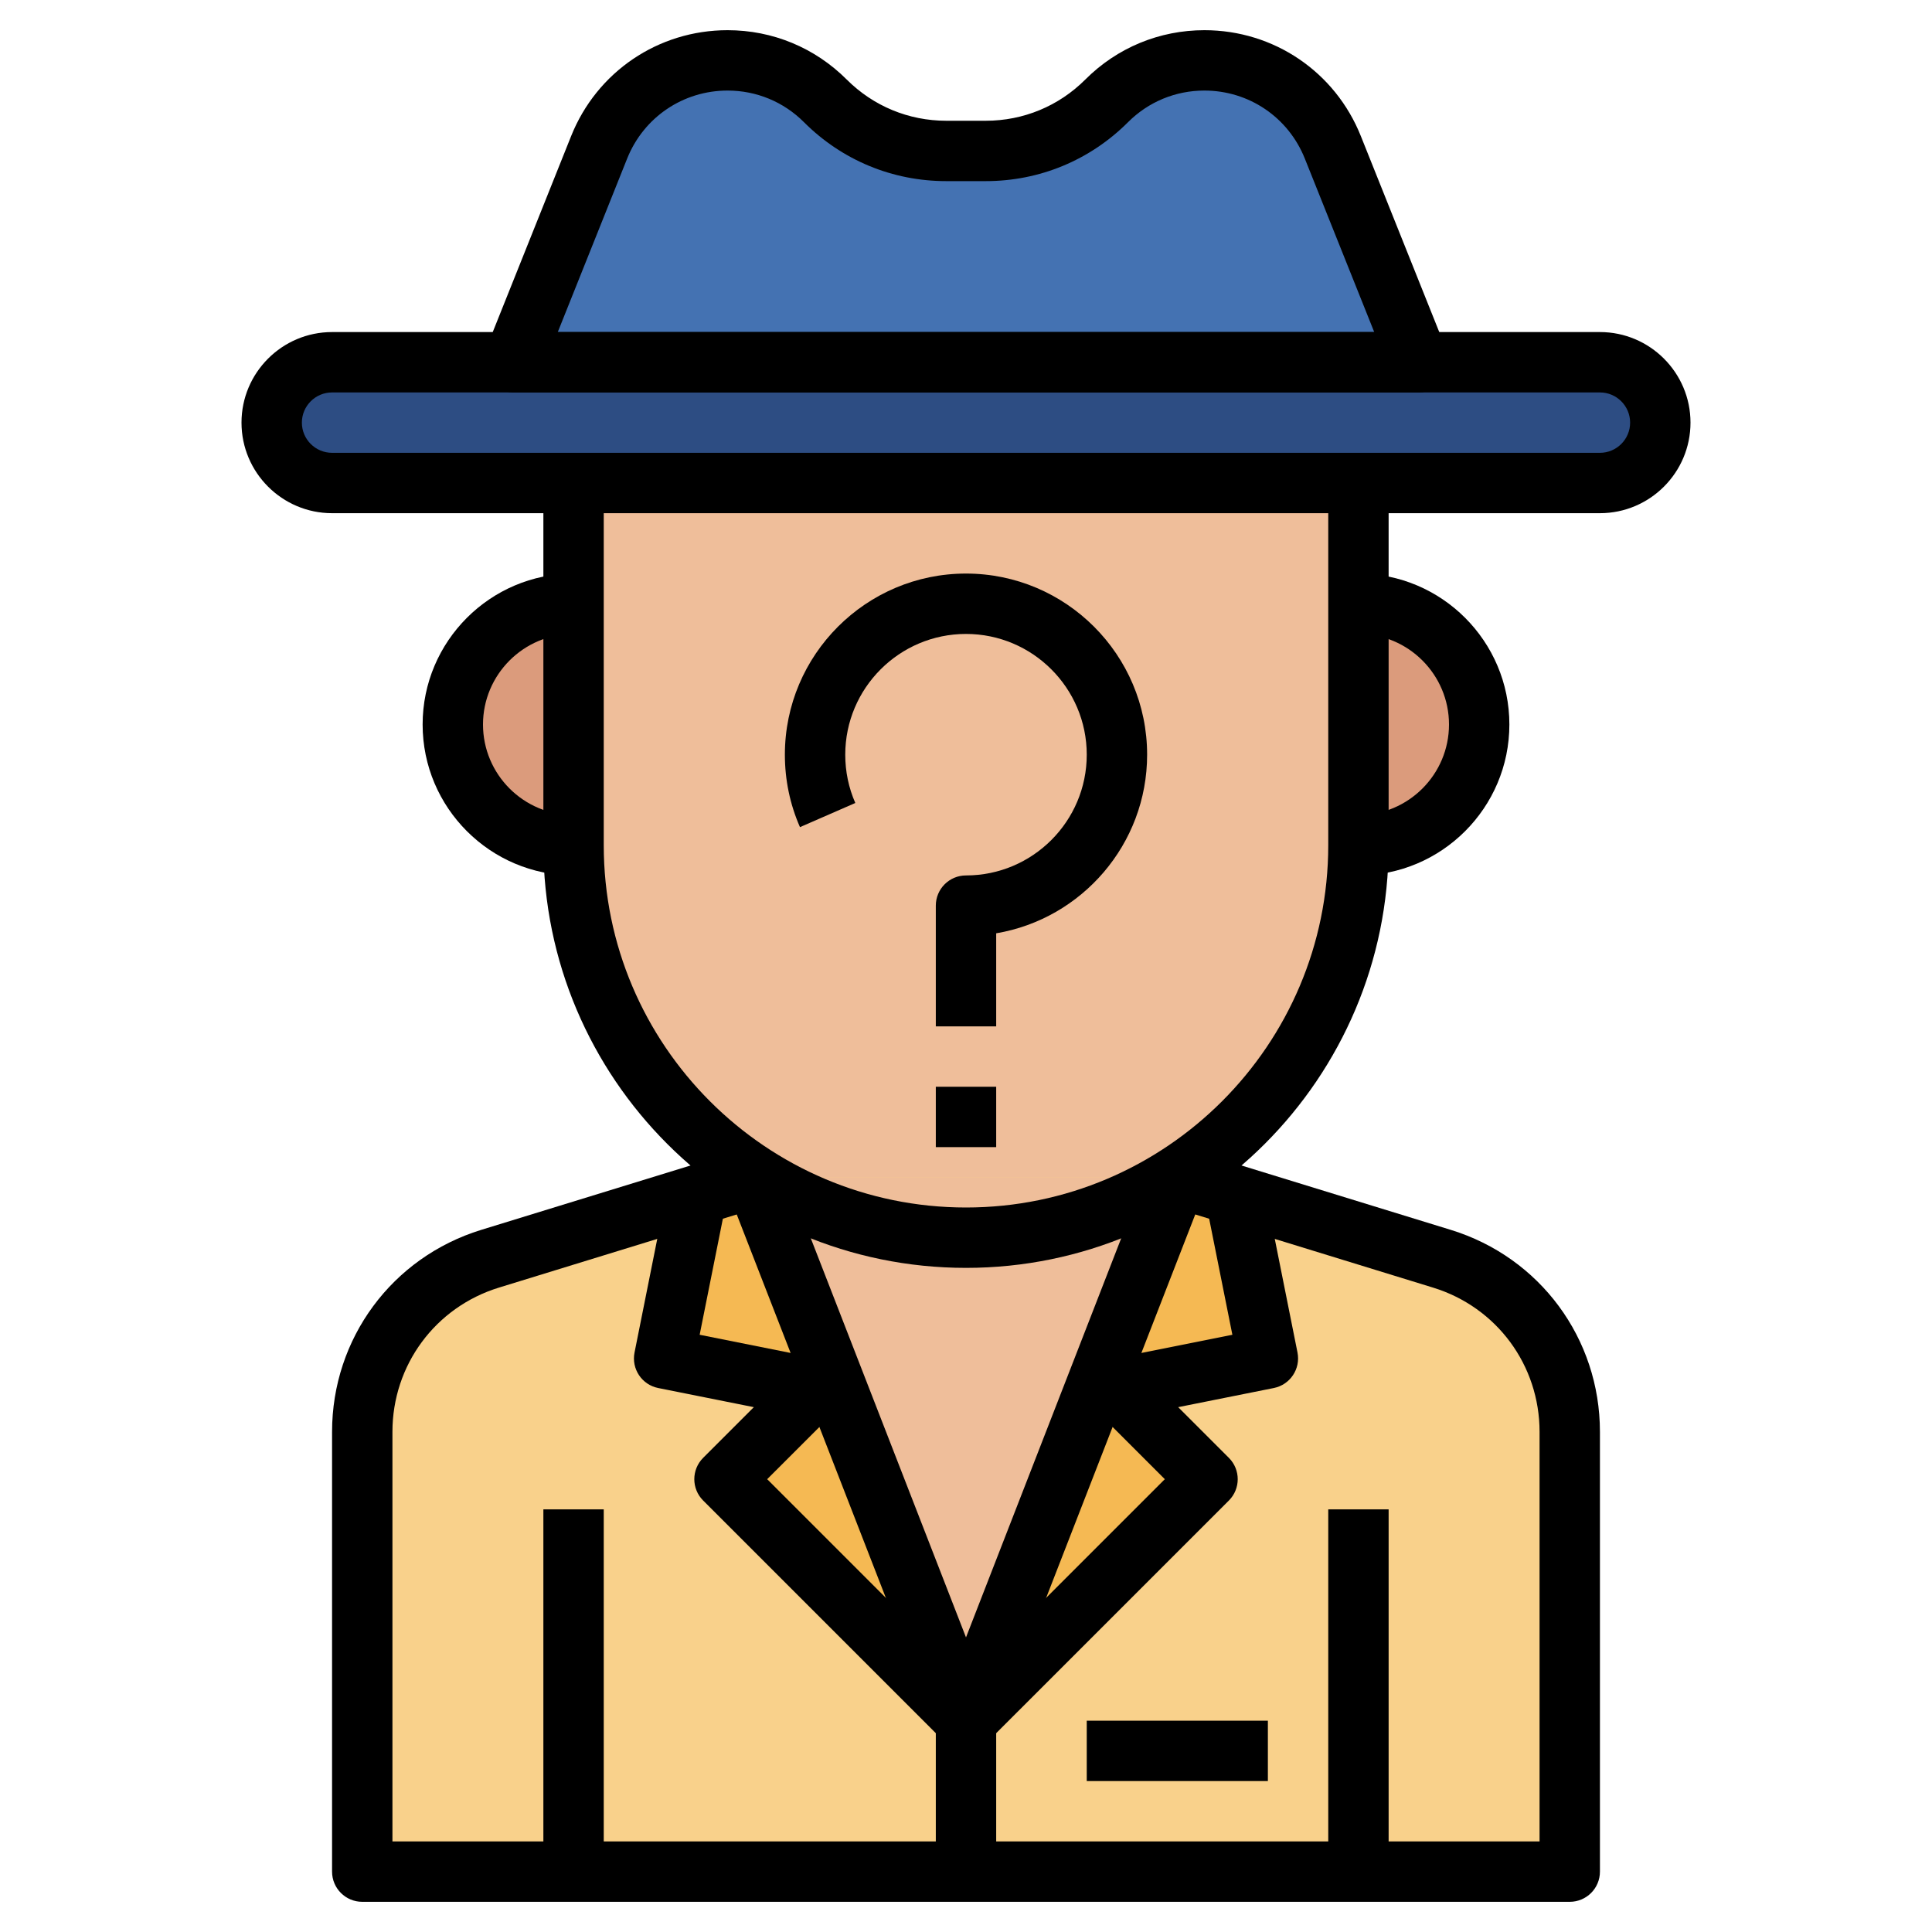 <svg id="Layer_3" enable-background="new 0 0 64 64" height="512" viewBox="0 0 64 64" width="512" xmlns="http://www.w3.org/2000/svg"><g><g><path d="m53 12h-42c-1.105 0-2 .895-2 2 0 1.105.895 2 2 2h42c1.105 0 2-.895 2-2 0-1.105-.895-2-2-2z" fill="#2d4d83"/></g><g><path d="m27.342 3.342c-.859-.859-2.025-1.342-3.24-1.342-1.874 0-3.558 1.141-4.254 2.88l-2.848 7.12h30l-2.848-7.12c-.696-1.739-2.381-2.88-4.254-2.88-1.215 0-2.381.483-3.24 1.342-1.062 1.062-2.501 1.658-4.003 1.658h-1.311c-1.501 0-2.94-.596-4.002-1.658z" fill="#4472b2"/></g><g><path d="m45 20c2.209 0 4 1.791 4 4 0 2.209-1.791 4-4 4" fill="#db9b7c"/></g><g><path d="m19 20c-2.209 0-4 1.791-4 4 0 2.209 1.791 4 4 4" fill="#db9b7c"/></g><g><path d="m45 16v12c0 7.18-5.82 13-13 13-7.18 0-13-5.82-13-13v-12" fill="#efbe9a"/></g><g><path d="m52 62v-14.569c0-2.634-1.718-4.96-4.235-5.735l-8.765-2.696h-14l-8.765 2.697c-2.517.774-4.235 3.1-4.235 5.734v14.569" fill="#f9d18b"/></g><g><path d="m41 40 1 5-5 1 3 3-8 8-8-8 3-3-5-1 1-5" fill="#f5b953"/></g><g><path d="m25 39 7 18 7-18" fill="#efbe9a"/></g><g><path d="m32 42c-7.72 0-14-6.28-14-14v-12h2v12c0 6.617 5.383 12 12 12s12-5.383 12-12v-12h2v12c0 7.72-6.28 14-14 14z"/></g><g><path d="m19 29c-2.757 0-5-2.243-5-5s2.243-5 5-5v2c-1.654 0-3 1.346-3 3s1.346 3 3 3z"/></g><g><path d="m45 29v-2c1.654 0 3-1.346 3-3s-1.346-3-3-3v-2c2.757 0 5 2.243 5 5s-2.243 5-5 5z"/></g><g><path d="m52 63h-40c-.552 0-1-.447-1-1v-14.568c0-3.092 1.986-5.781 4.941-6.691l8.765-2.696.588 1.912-8.765 2.696c-2.111.649-3.529 2.57-3.529 4.779v13.568h38v-13.568c0-2.209-1.418-4.13-3.53-4.779l-8.764-2.696.588-1.912 8.765 2.696c2.955.909 4.941 3.599 4.941 6.691v14.568c0 .553-.448 1-1 1z"/></g><g><path d="m18 50h2v12h-2z"/></g><g><path d="m44 50h2v12h-2z"/></g><g><path d="m53 17h-42c-1.654 0-3-1.346-3-3s1.346-3 3-3h42c1.654 0 3 1.346 3 3s-1.346 3-3 3zm-42-4c-.551 0-1 .448-1 1s.449 1 1 1h42c.551 0 1-.448 1-1s-.449-1-1-1z"/></g><g><path d="m47 13h-30c-.332 0-.642-.165-.828-.439s-.224-.624-.101-.932l2.848-7.12c.853-2.132 2.888-3.509 5.183-3.509 1.491 0 2.893.58 3.947 1.635.881.88 2.051 1.365 3.296 1.365h1.311c1.245 0 2.415-.485 3.296-1.365 1.052-1.054 2.454-1.635 3.946-1.635 2.295 0 4.33 1.377 5.182 3.509l2.849 7.12c.123.308.085.657-.101.932s-.496.439-.828.439zm-28.523-2h27.046l-2.3-5.749c-.547-1.367-1.852-2.251-3.325-2.251-.957 0-1.856.372-2.532 1.049-1.26 1.259-2.932 1.951-4.711 1.951h-1.311c-1.778 0-3.451-.692-4.71-1.951-.676-.677-1.575-1.049-2.532-1.049-1.473 0-2.778.884-3.326 2.251z"/></g><g><path d="m33 34h-2v-4c0-.553.448-1 1-1 2.206 0 4-1.794 4-4s-1.794-4-4-4-4 1.794-4 4c0 .557.112 1.095.333 1.6l-1.833.8c-.332-.758-.5-1.566-.5-2.4 0-3.309 2.691-6 6-6s6 2.691 6 6c0 2.968-2.166 5.439-5 5.917z"/></g><g><path d="m31 36h2v2h-2z"/></g><g><path d="m32 58c-.413 0-.783-.253-.932-.638l-7-18 1.864-.725 6.068 15.604 6.068-15.604 1.864.725-7 18c-.149.385-.519.638-.932.638z"/></g><g><path d="m31.293 57.707-8-8c-.391-.391-.391-1.023 0-1.414l1.679-1.679-3.168-.634c-.542-.108-.893-.635-.784-1.177l1-5 1.961.393-.804 4.02 4.02.804c.361.072.654.338.761.69.107.354.011.736-.25.997l-2.294 2.293 7.293 7.293z"/></g><g><path d="m32.707 57.707-1.414-1.414 7.293-7.293-2.293-2.293c-.261-.261-.357-.644-.25-.997s.399-.618.761-.69l4.02-.804-.804-4.02 1.961-.393 1 5c.108.542-.243 1.068-.784 1.177l-3.168.634 1.679 1.679c.391.391.391 1.023 0 1.414z"/></g><g><path d="m31 56h2v6h-2z"/></g><g><path d="m36 57h6v2h-6z"/></g></g></svg>
